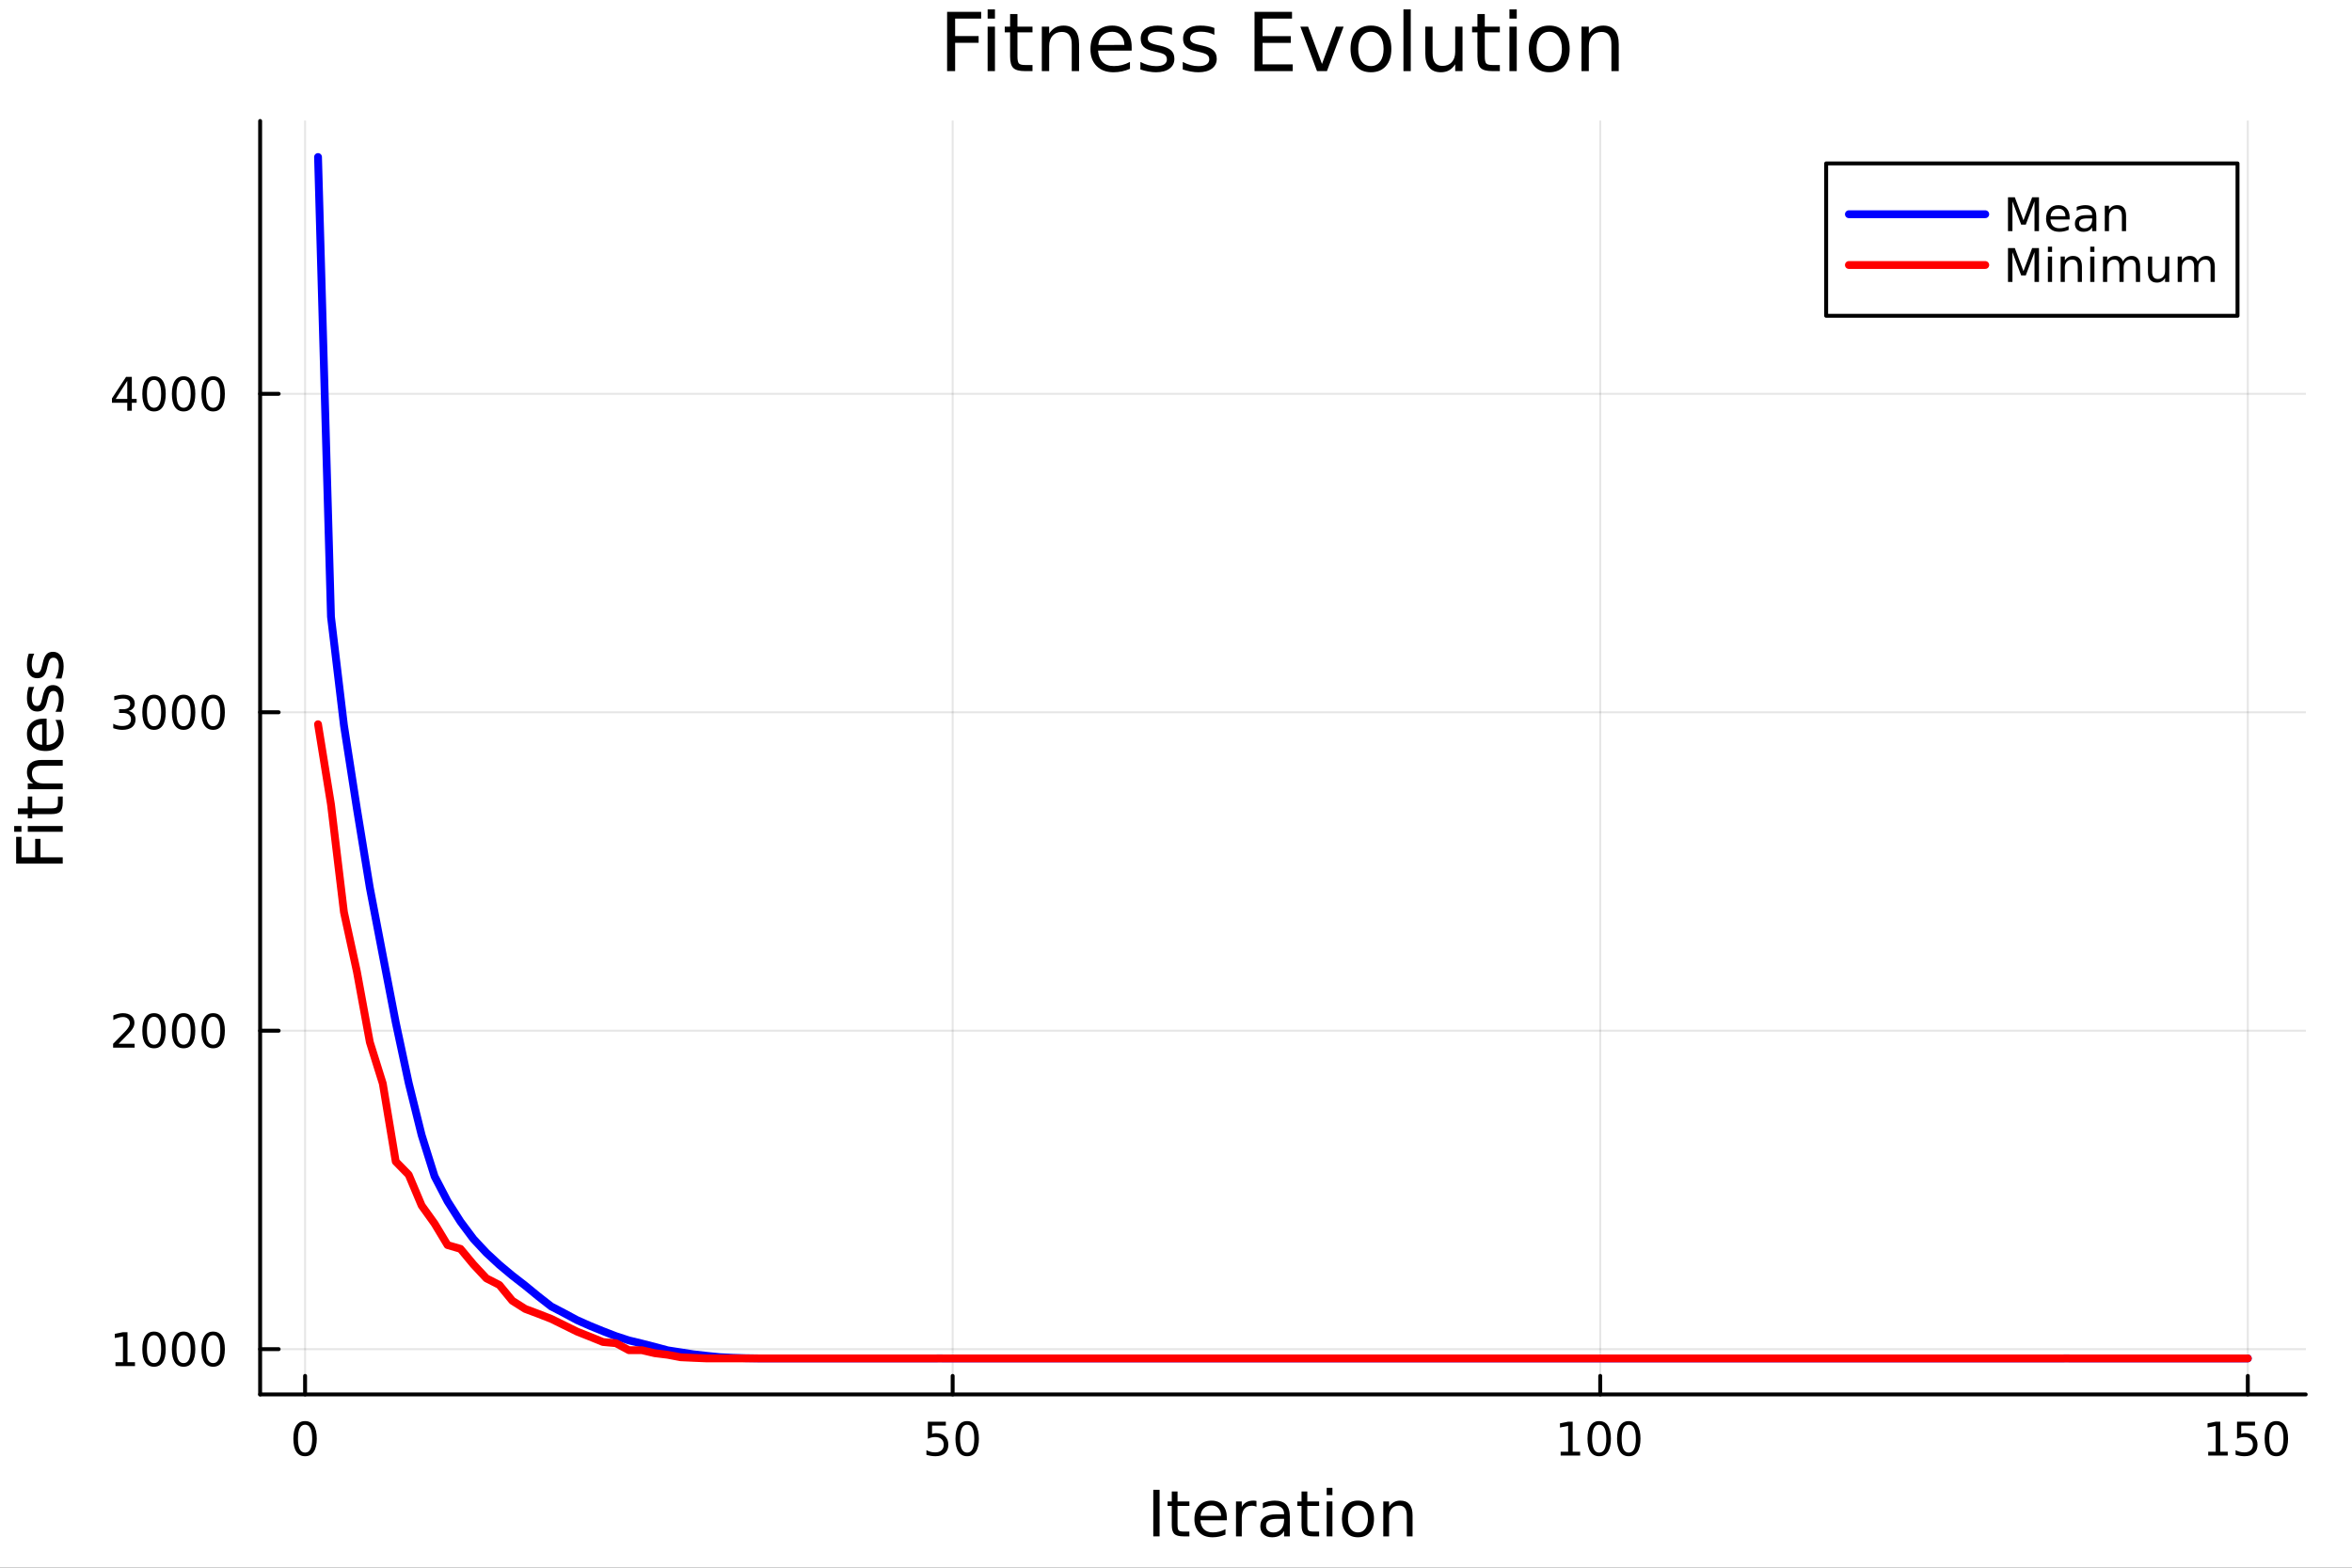 <svg xmlns="http://www.w3.org/2000/svg" xmlns:xlink="http://www.w3.org/1999/xlink" width="600" height="400" viewBox="0 0 2400 1600">
<rect x="0" y="0" width="2400" height="1600" fill="#333333" stroke="none"/>
<defs>
  <clipPath id="clip100">
    <rect x="0" y="0" width="2400" height="1600"></rect>
  </clipPath>
</defs>
<path clip-path="url(#clip100)" d="M0 1600 L2400 1600 L2400 0 L0 0  Z" fill="#ffffff" fill-rule="evenodd" fill-opacity="1"></path>
<defs>
  <clipPath id="clip101">
    <rect x="480" y="0" width="1681" height="1600"></rect>
  </clipPath>
</defs>
<path clip-path="url(#clip100)" d="M265.445 1423.18 L2352.76 1423.18 L2352.76 123.472 L265.445 123.472  Z" fill="#ffffff" fill-rule="evenodd" fill-opacity="1"></path>
<defs>
  <clipPath id="clip102">
    <rect x="265" y="123" width="2088" height="1301"></rect>
  </clipPath>
</defs>
<polyline clip-path="url(#clip102)" style="stroke:#000000; stroke-linecap:round; stroke-linejoin:round; stroke-width:2; stroke-opacity:0.1; fill:none" points="311.304,1423.18 311.304,123.472 "></polyline>
<polyline clip-path="url(#clip102)" style="stroke:#000000; stroke-linecap:round; stroke-linejoin:round; stroke-width:2; stroke-opacity:0.1; fill:none" points="972.096,1423.18 972.096,123.472 "></polyline>
<polyline clip-path="url(#clip102)" style="stroke:#000000; stroke-linecap:round; stroke-linejoin:round; stroke-width:2; stroke-opacity:0.1; fill:none" points="1632.89,1423.18 1632.89,123.472 "></polyline>
<polyline clip-path="url(#clip102)" style="stroke:#000000; stroke-linecap:round; stroke-linejoin:round; stroke-width:2; stroke-opacity:0.1; fill:none" points="2293.68,1423.18 2293.68,123.472 "></polyline>
<polyline clip-path="url(#clip102)" style="stroke:#000000; stroke-linecap:round; stroke-linejoin:round; stroke-width:2; stroke-opacity:0.1; fill:none" points="265.445,1376.95 2352.76,1376.95 "></polyline>
<polyline clip-path="url(#clip102)" style="stroke:#000000; stroke-linecap:round; stroke-linejoin:round; stroke-width:2; stroke-opacity:0.1; fill:none" points="265.445,1051.95 2352.76,1051.95 "></polyline>
<polyline clip-path="url(#clip102)" style="stroke:#000000; stroke-linecap:round; stroke-linejoin:round; stroke-width:2; stroke-opacity:0.1; fill:none" points="265.445,726.949 2352.76,726.949 "></polyline>
<polyline clip-path="url(#clip102)" style="stroke:#000000; stroke-linecap:round; stroke-linejoin:round; stroke-width:2; stroke-opacity:0.1; fill:none" points="265.445,401.946 2352.76,401.946 "></polyline>
<polyline clip-path="url(#clip100)" style="stroke:#000000; stroke-linecap:round; stroke-linejoin:round; stroke-width:4; stroke-opacity:1; fill:none" points="265.445,1423.18 2352.76,1423.18 "></polyline>
<polyline clip-path="url(#clip100)" style="stroke:#000000; stroke-linecap:round; stroke-linejoin:round; stroke-width:4; stroke-opacity:1; fill:none" points="311.304,1423.18 311.304,1404.28 "></polyline>
<polyline clip-path="url(#clip100)" style="stroke:#000000; stroke-linecap:round; stroke-linejoin:round; stroke-width:4; stroke-opacity:1; fill:none" points="972.096,1423.18 972.096,1404.28 "></polyline>
<polyline clip-path="url(#clip100)" style="stroke:#000000; stroke-linecap:round; stroke-linejoin:round; stroke-width:4; stroke-opacity:1; fill:none" points="1632.89,1423.18 1632.89,1404.28 "></polyline>
<polyline clip-path="url(#clip100)" style="stroke:#000000; stroke-linecap:round; stroke-linejoin:round; stroke-width:4; stroke-opacity:1; fill:none" points="2293.68,1423.18 2293.68,1404.28 "></polyline>
<path clip-path="url(#clip100)" d="M311.304 1454.1 Q307.693 1454.1 305.864 1457.66 Q304.058 1461.2 304.058 1468.33 Q304.058 1475.44 305.864 1479.01 Q307.693 1482.55 311.304 1482.55 Q314.938 1482.55 316.744 1479.01 Q318.572 1475.44 318.572 1468.33 Q318.572 1461.2 316.744 1457.66 Q314.938 1454.1 311.304 1454.1 M311.304 1450.39 Q317.114 1450.39 320.169 1455 Q323.248 1459.58 323.248 1468.33 Q323.248 1477.06 320.169 1481.67 Q317.114 1486.25 311.304 1486.25 Q305.494 1486.25 302.415 1481.67 Q299.359 1477.06 299.359 1468.33 Q299.359 1459.58 302.415 1455 Q305.494 1450.39 311.304 1450.39 Z" fill="#000000" fill-rule="nonzero" fill-opacity="1"></path><path clip-path="url(#clip100)" d="M946.795 1451.02 L965.152 1451.02 L965.152 1454.96 L951.078 1454.96 L951.078 1463.43 Q952.096 1463.08 953.115 1462.92 Q954.133 1462.73 955.152 1462.73 Q960.939 1462.73 964.318 1465.9 Q967.698 1469.08 967.698 1474.49 Q967.698 1480.07 964.226 1483.17 Q960.754 1486.25 954.434 1486.25 Q952.258 1486.25 949.99 1485.88 Q947.744 1485.51 945.337 1484.77 L945.337 1480.07 Q947.42 1481.2 949.643 1481.76 Q951.865 1482.32 954.342 1482.32 Q958.346 1482.32 960.684 1480.21 Q963.022 1478.1 963.022 1474.49 Q963.022 1470.88 960.684 1468.77 Q958.346 1466.67 954.342 1466.67 Q952.467 1466.67 950.592 1467.08 Q948.74 1467.5 946.795 1468.38 L946.795 1451.02 Z" fill="#000000" fill-rule="nonzero" fill-opacity="1"></path><path clip-path="url(#clip100)" d="M986.911 1454.1 Q983.3 1454.1 981.471 1457.66 Q979.666 1461.2 979.666 1468.33 Q979.666 1475.44 981.471 1479.01 Q983.3 1482.55 986.911 1482.55 Q990.545 1482.55 992.351 1479.01 Q994.179 1475.44 994.179 1468.33 Q994.179 1461.2 992.351 1457.66 Q990.545 1454.1 986.911 1454.1 M986.911 1450.39 Q992.721 1450.39 995.777 1455 Q998.855 1459.58 998.855 1468.33 Q998.855 1477.06 995.777 1481.67 Q992.721 1486.25 986.911 1486.25 Q981.101 1486.25 978.022 1481.67 Q974.967 1477.06 974.967 1468.33 Q974.967 1459.58 978.022 1455 Q981.101 1450.39 986.911 1450.39 Z" fill="#000000" fill-rule="nonzero" fill-opacity="1"></path><path clip-path="url(#clip100)" d="M1592.5 1481.64 L1600.13 1481.64 L1600.13 1455.28 L1591.82 1456.95 L1591.82 1452.69 L1600.09 1451.02 L1604.76 1451.02 L1604.76 1481.64 L1612.4 1481.64 L1612.4 1485.58 L1592.5 1485.58 L1592.5 1481.64 Z" fill="#000000" fill-rule="nonzero" fill-opacity="1"></path><path clip-path="url(#clip100)" d="M1631.85 1454.1 Q1628.24 1454.1 1626.41 1457.66 Q1624.6 1461.2 1624.6 1468.33 Q1624.6 1475.44 1626.41 1479.01 Q1628.24 1482.55 1631.85 1482.55 Q1635.48 1482.55 1637.29 1479.01 Q1639.12 1475.44 1639.12 1468.33 Q1639.12 1461.2 1637.29 1457.66 Q1635.48 1454.1 1631.85 1454.1 M1631.85 1450.39 Q1637.66 1450.39 1640.71 1455 Q1643.79 1459.58 1643.79 1468.33 Q1643.79 1477.06 1640.71 1481.67 Q1637.66 1486.25 1631.85 1486.25 Q1626.04 1486.25 1622.96 1481.67 Q1619.9 1477.06 1619.9 1468.33 Q1619.9 1459.58 1622.96 1455 Q1626.04 1450.39 1631.85 1450.39 Z" fill="#000000" fill-rule="nonzero" fill-opacity="1"></path><path clip-path="url(#clip100)" d="M1662.01 1454.1 Q1658.4 1454.1 1656.57 1457.66 Q1654.76 1461.2 1654.76 1468.33 Q1654.76 1475.44 1656.57 1479.01 Q1658.4 1482.55 1662.01 1482.55 Q1665.64 1482.55 1667.45 1479.01 Q1669.28 1475.44 1669.28 1468.33 Q1669.28 1461.2 1667.45 1457.66 Q1665.64 1454.1 1662.01 1454.1 M1662.01 1450.39 Q1667.82 1450.39 1670.87 1455 Q1673.95 1459.58 1673.95 1468.33 Q1673.95 1477.06 1670.87 1481.67 Q1667.82 1486.25 1662.01 1486.25 Q1656.2 1486.25 1653.12 1481.67 Q1650.06 1477.06 1650.06 1468.33 Q1650.06 1459.58 1653.12 1455 Q1656.2 1450.39 1662.01 1450.39 Z" fill="#000000" fill-rule="nonzero" fill-opacity="1"></path><path clip-path="url(#clip100)" d="M2253.29 1481.64 L2260.93 1481.64 L2260.93 1455.28 L2252.62 1456.95 L2252.62 1452.69 L2260.88 1451.02 L2265.56 1451.02 L2265.56 1481.64 L2273.2 1481.64 L2273.2 1485.58 L2253.29 1485.58 L2253.29 1481.64 Z" fill="#000000" fill-rule="nonzero" fill-opacity="1"></path><path clip-path="url(#clip100)" d="M2282.69 1451.02 L2301.04 1451.02 L2301.04 1454.96 L2286.97 1454.96 L2286.97 1463.43 Q2287.99 1463.08 2289.01 1462.92 Q2290.02 1462.73 2291.04 1462.73 Q2296.83 1462.73 2300.21 1465.9 Q2303.59 1469.08 2303.59 1474.49 Q2303.59 1480.07 2300.12 1483.17 Q2296.64 1486.25 2290.32 1486.25 Q2288.15 1486.25 2285.88 1485.88 Q2283.63 1485.51 2281.23 1484.77 L2281.23 1480.07 Q2283.31 1481.2 2285.53 1481.76 Q2287.76 1482.32 2290.23 1482.32 Q2294.24 1482.32 2296.57 1480.21 Q2298.91 1478.1 2298.91 1474.49 Q2298.91 1470.88 2296.57 1468.77 Q2294.24 1466.67 2290.23 1466.67 Q2288.36 1466.67 2286.48 1467.08 Q2284.63 1467.5 2282.69 1468.38 L2282.69 1451.02 Z" fill="#000000" fill-rule="nonzero" fill-opacity="1"></path><path clip-path="url(#clip100)" d="M2322.8 1454.1 Q2319.19 1454.1 2317.36 1457.66 Q2315.56 1461.2 2315.56 1468.33 Q2315.56 1475.44 2317.36 1479.01 Q2319.19 1482.55 2322.8 1482.55 Q2326.44 1482.55 2328.24 1479.01 Q2330.07 1475.44 2330.07 1468.33 Q2330.07 1461.2 2328.24 1457.66 Q2326.44 1454.1 2322.8 1454.1 M2322.8 1450.39 Q2328.61 1450.39 2331.67 1455 Q2334.75 1459.58 2334.75 1468.33 Q2334.75 1477.06 2331.67 1481.67 Q2328.61 1486.25 2322.8 1486.25 Q2316.99 1486.25 2313.91 1481.67 Q2310.86 1477.06 2310.86 1468.33 Q2310.86 1459.58 2313.91 1455 Q2316.99 1450.39 2322.8 1450.39 Z" fill="#000000" fill-rule="nonzero" fill-opacity="1"></path><path clip-path="url(#clip100)" d="M1176.82 1520.52 L1183.25 1520.52 L1183.25 1568.04 L1176.82 1568.04 L1176.82 1520.52 Z" fill="#000000" fill-rule="nonzero" fill-opacity="1"></path><path clip-path="url(#clip100)" d="M1201.58 1522.27 L1201.58 1532.4 L1213.65 1532.4 L1213.65 1536.95 L1201.58 1536.95 L1201.58 1556.3 Q1201.58 1560.66 1202.76 1561.9 Q1203.97 1563.14 1207.63 1563.14 L1213.65 1563.14 L1213.65 1568.04 L1207.63 1568.04 Q1200.85 1568.04 1198.27 1565.53 Q1195.7 1562.98 1195.7 1556.3 L1195.7 1536.95 L1191.4 1536.95 L1191.4 1532.4 L1195.7 1532.4 L1195.7 1522.27 L1201.58 1522.27 Z" fill="#000000" fill-rule="nonzero" fill-opacity="1"></path><path clip-path="url(#clip100)" d="M1251.84 1548.76 L1251.84 1551.62 L1224.91 1551.62 Q1225.3 1557.67 1228.54 1560.85 Q1231.82 1564 1237.65 1564 Q1241.02 1564 1244.17 1563.17 Q1247.35 1562.35 1250.47 1560.69 L1250.47 1566.23 Q1247.32 1567.57 1244.01 1568.27 Q1240.7 1568.97 1237.3 1568.97 Q1228.77 1568.97 1223.77 1564 Q1218.8 1559.04 1218.8 1550.57 Q1218.8 1541.82 1223.51 1536.69 Q1228.26 1531.54 1236.28 1531.54 Q1243.47 1531.54 1247.64 1536.18 Q1251.84 1540.8 1251.84 1548.76 M1245.98 1547.04 Q1245.92 1542.23 1243.28 1539.37 Q1240.67 1536.5 1236.34 1536.5 Q1231.44 1536.5 1228.48 1539.27 Q1225.55 1542.04 1225.1 1547.07 L1245.98 1547.04 Z" fill="#000000" fill-rule="nonzero" fill-opacity="1"></path><path clip-path="url(#clip100)" d="M1282.11 1537.87 Q1281.12 1537.3 1279.95 1537.04 Q1278.8 1536.76 1277.4 1536.76 Q1272.43 1536.76 1269.76 1540 Q1267.12 1543.22 1267.12 1549.27 L1267.12 1568.04 L1261.23 1568.04 L1261.23 1532.4 L1267.12 1532.4 L1267.12 1537.93 Q1268.96 1534.69 1271.92 1533.13 Q1274.88 1531.54 1279.12 1531.54 Q1279.72 1531.54 1280.45 1531.63 Q1281.19 1531.7 1282.08 1531.85 L1282.11 1537.87 Z" fill="#000000" fill-rule="nonzero" fill-opacity="1"></path><path clip-path="url(#clip100)" d="M1304.45 1550.12 Q1297.36 1550.12 1294.62 1551.75 Q1291.88 1553.37 1291.88 1557.29 Q1291.88 1560.4 1293.92 1562.25 Q1295.99 1564.07 1299.52 1564.07 Q1304.39 1564.07 1307.32 1560.63 Q1310.28 1557.16 1310.28 1551.43 L1310.28 1550.12 L1304.45 1550.12 M1316.13 1547.71 L1316.13 1568.04 L1310.28 1568.04 L1310.28 1562.63 Q1308.27 1565.88 1305.28 1567.44 Q1302.29 1568.97 1297.96 1568.97 Q1292.49 1568.97 1289.24 1565.91 Q1286.02 1562.82 1286.02 1557.67 Q1286.02 1551.65 1290.04 1548.6 Q1294.08 1545.54 1302.07 1545.54 L1310.28 1545.54 L1310.28 1544.97 Q1310.28 1540.93 1307.6 1538.73 Q1304.96 1536.5 1300.16 1536.5 Q1297.1 1536.5 1294.2 1537.23 Q1291.31 1537.97 1288.63 1539.43 L1288.63 1534.02 Q1291.85 1532.78 1294.87 1532.17 Q1297.9 1531.54 1300.76 1531.54 Q1308.5 1531.54 1312.31 1535.55 Q1316.13 1539.56 1316.13 1547.71 Z" fill="#000000" fill-rule="nonzero" fill-opacity="1"></path><path clip-path="url(#clip100)" d="M1333.99 1522.27 L1333.99 1532.4 L1346.05 1532.4 L1346.05 1536.95 L1333.99 1536.95 L1333.99 1556.3 Q1333.99 1560.66 1335.17 1561.9 Q1336.38 1563.14 1340.04 1563.14 L1346.05 1563.14 L1346.05 1568.04 L1340.04 1568.04 Q1333.26 1568.04 1330.68 1565.53 Q1328.1 1562.98 1328.1 1556.3 L1328.1 1536.95 L1323.81 1536.95 L1323.81 1532.4 L1328.1 1532.4 L1328.1 1522.27 L1333.99 1522.27 Z" fill="#000000" fill-rule="nonzero" fill-opacity="1"></path><path clip-path="url(#clip100)" d="M1353.76 1532.4 L1359.61 1532.4 L1359.61 1568.04 L1353.76 1568.04 L1353.76 1532.4 M1353.76 1518.52 L1359.61 1518.52 L1359.61 1525.93 L1353.76 1525.93 L1353.76 1518.52 Z" fill="#000000" fill-rule="nonzero" fill-opacity="1"></path><path clip-path="url(#clip100)" d="M1385.68 1536.5 Q1380.97 1536.5 1378.23 1540.19 Q1375.49 1543.85 1375.49 1550.25 Q1375.49 1556.65 1378.2 1560.34 Q1380.94 1564 1385.68 1564 Q1390.36 1564 1393.1 1560.31 Q1395.83 1556.62 1395.83 1550.25 Q1395.83 1543.92 1393.1 1540.23 Q1390.36 1536.5 1385.68 1536.5 M1385.68 1531.54 Q1393.32 1531.54 1397.68 1536.5 Q1402.04 1541.47 1402.04 1550.25 Q1402.04 1559 1397.68 1564 Q1393.32 1568.97 1385.68 1568.97 Q1378.01 1568.97 1373.65 1564 Q1369.32 1559 1369.32 1550.25 Q1369.32 1541.47 1373.65 1536.5 Q1378.01 1531.54 1385.68 1531.54 Z" fill="#000000" fill-rule="nonzero" fill-opacity="1"></path><path clip-path="url(#clip100)" d="M1441.38 1546.53 L1441.38 1568.04 L1435.52 1568.04 L1435.52 1546.72 Q1435.52 1541.66 1433.55 1539.14 Q1431.58 1536.63 1427.63 1536.63 Q1422.89 1536.63 1420.15 1539.65 Q1417.41 1542.68 1417.41 1547.9 L1417.41 1568.04 L1411.52 1568.04 L1411.52 1532.4 L1417.41 1532.4 L1417.41 1537.93 Q1419.51 1534.72 1422.35 1533.13 Q1425.21 1531.54 1428.93 1531.54 Q1435.08 1531.54 1438.23 1535.36 Q1441.38 1539.14 1441.38 1546.53 Z" fill="#000000" fill-rule="nonzero" fill-opacity="1"></path><polyline clip-path="url(#clip100)" style="stroke:#000000; stroke-linecap:round; stroke-linejoin:round; stroke-width:4; stroke-opacity:1; fill:none" points="265.445,1423.18 265.445,123.472 "></polyline>
<polyline clip-path="url(#clip100)" style="stroke:#000000; stroke-linecap:round; stroke-linejoin:round; stroke-width:4; stroke-opacity:1; fill:none" points="265.445,1376.95 284.342,1376.95 "></polyline>
<polyline clip-path="url(#clip100)" style="stroke:#000000; stroke-linecap:round; stroke-linejoin:round; stroke-width:4; stroke-opacity:1; fill:none" points="265.445,1051.95 284.342,1051.95 "></polyline>
<polyline clip-path="url(#clip100)" style="stroke:#000000; stroke-linecap:round; stroke-linejoin:round; stroke-width:4; stroke-opacity:1; fill:none" points="265.445,726.949 284.342,726.949 "></polyline>
<polyline clip-path="url(#clip100)" style="stroke:#000000; stroke-linecap:round; stroke-linejoin:round; stroke-width:4; stroke-opacity:1; fill:none" points="265.445,401.946 284.342,401.946 "></polyline>
<path clip-path="url(#clip100)" d="M117.825 1390.3 L125.464 1390.3 L125.464 1363.93 L117.154 1365.6 L117.154 1361.34 L125.418 1359.67 L130.093 1359.67 L130.093 1390.3 L137.732 1390.3 L137.732 1394.23 L117.825 1394.23 L117.825 1390.3 Z" fill="#000000" fill-rule="nonzero" fill-opacity="1"></path><path clip-path="url(#clip100)" d="M157.177 1362.75 Q153.566 1362.75 151.737 1366.32 Q149.931 1369.86 149.931 1376.99 Q149.931 1384.1 151.737 1387.66 Q153.566 1391.2 157.177 1391.2 Q160.811 1391.2 162.616 1387.66 Q164.445 1384.1 164.445 1376.99 Q164.445 1369.86 162.616 1366.32 Q160.811 1362.75 157.177 1362.75 M157.177 1359.05 Q162.987 1359.05 166.042 1363.66 Q169.121 1368.24 169.121 1376.99 Q169.121 1385.72 166.042 1390.32 Q162.987 1394.91 157.177 1394.91 Q151.366 1394.91 148.288 1390.32 Q145.232 1385.72 145.232 1376.99 Q145.232 1368.24 148.288 1363.66 Q151.366 1359.05 157.177 1359.05 Z" fill="#000000" fill-rule="nonzero" fill-opacity="1"></path><path clip-path="url(#clip100)" d="M187.338 1362.75 Q183.727 1362.75 181.899 1366.32 Q180.093 1369.86 180.093 1376.99 Q180.093 1384.1 181.899 1387.66 Q183.727 1391.2 187.338 1391.2 Q190.973 1391.2 192.778 1387.66 Q194.607 1384.1 194.607 1376.99 Q194.607 1369.86 192.778 1366.32 Q190.973 1362.75 187.338 1362.75 M187.338 1359.05 Q193.149 1359.05 196.204 1363.66 Q199.283 1368.24 199.283 1376.99 Q199.283 1385.72 196.204 1390.32 Q193.149 1394.91 187.338 1394.91 Q181.528 1394.91 178.45 1390.32 Q175.394 1385.72 175.394 1376.99 Q175.394 1368.24 178.45 1363.66 Q181.528 1359.05 187.338 1359.05 Z" fill="#000000" fill-rule="nonzero" fill-opacity="1"></path><path clip-path="url(#clip100)" d="M217.5 1362.75 Q213.889 1362.75 212.061 1366.32 Q210.255 1369.86 210.255 1376.99 Q210.255 1384.1 212.061 1387.66 Q213.889 1391.2 217.5 1391.2 Q221.135 1391.2 222.94 1387.66 Q224.769 1384.1 224.769 1376.99 Q224.769 1369.86 222.94 1366.32 Q221.135 1362.75 217.5 1362.75 M217.5 1359.05 Q223.31 1359.05 226.366 1363.66 Q229.445 1368.24 229.445 1376.99 Q229.445 1385.72 226.366 1390.32 Q223.31 1394.91 217.5 1394.91 Q211.69 1394.91 208.612 1390.32 Q205.556 1385.72 205.556 1376.99 Q205.556 1368.24 208.612 1363.66 Q211.69 1359.05 217.5 1359.05 Z" fill="#000000" fill-rule="nonzero" fill-opacity="1"></path><path clip-path="url(#clip100)" d="M121.043 1065.3 L137.362 1065.3 L137.362 1069.23 L115.418 1069.23 L115.418 1065.3 Q118.08 1062.54 122.663 1057.91 Q127.269 1053.26 128.45 1051.92 Q130.695 1049.39 131.575 1047.66 Q132.478 1045.9 132.478 1044.21 Q132.478 1041.45 130.533 1039.72 Q128.612 1037.98 125.51 1037.98 Q123.311 1037.98 120.857 1038.75 Q118.427 1039.51 115.649 1041.06 L115.649 1036.34 Q118.473 1035.2 120.927 1034.63 Q123.38 1034.05 125.418 1034.05 Q130.788 1034.05 133.982 1036.73 Q137.177 1039.42 137.177 1043.91 Q137.177 1046.04 136.367 1047.96 Q135.579 1049.86 133.473 1052.45 Q132.894 1053.12 129.792 1056.34 Q126.691 1059.53 121.043 1065.3 Z" fill="#000000" fill-rule="nonzero" fill-opacity="1"></path><path clip-path="url(#clip100)" d="M157.177 1037.75 Q153.566 1037.75 151.737 1041.31 Q149.931 1044.86 149.931 1051.99 Q149.931 1059.09 151.737 1062.66 Q153.566 1066.2 157.177 1066.2 Q160.811 1066.2 162.616 1062.66 Q164.445 1059.09 164.445 1051.99 Q164.445 1044.86 162.616 1041.31 Q160.811 1037.75 157.177 1037.75 M157.177 1034.05 Q162.987 1034.05 166.042 1038.65 Q169.121 1043.24 169.121 1051.99 Q169.121 1060.71 166.042 1065.32 Q162.987 1069.9 157.177 1069.9 Q151.366 1069.9 148.288 1065.32 Q145.232 1060.71 145.232 1051.99 Q145.232 1043.24 148.288 1038.65 Q151.366 1034.05 157.177 1034.05 Z" fill="#000000" fill-rule="nonzero" fill-opacity="1"></path><path clip-path="url(#clip100)" d="M187.338 1037.75 Q183.727 1037.75 181.899 1041.31 Q180.093 1044.86 180.093 1051.99 Q180.093 1059.09 181.899 1062.66 Q183.727 1066.2 187.338 1066.2 Q190.973 1066.2 192.778 1062.66 Q194.607 1059.09 194.607 1051.99 Q194.607 1044.86 192.778 1041.31 Q190.973 1037.75 187.338 1037.75 M187.338 1034.05 Q193.149 1034.05 196.204 1038.65 Q199.283 1043.24 199.283 1051.99 Q199.283 1060.71 196.204 1065.32 Q193.149 1069.9 187.338 1069.9 Q181.528 1069.9 178.45 1065.32 Q175.394 1060.71 175.394 1051.99 Q175.394 1043.24 178.45 1038.65 Q181.528 1034.05 187.338 1034.05 Z" fill="#000000" fill-rule="nonzero" fill-opacity="1"></path><path clip-path="url(#clip100)" d="M217.5 1037.75 Q213.889 1037.75 212.061 1041.31 Q210.255 1044.86 210.255 1051.99 Q210.255 1059.09 212.061 1062.66 Q213.889 1066.2 217.5 1066.2 Q221.135 1066.2 222.94 1062.66 Q224.769 1059.09 224.769 1051.99 Q224.769 1044.86 222.94 1041.31 Q221.135 1037.75 217.5 1037.75 M217.5 1034.05 Q223.31 1034.05 226.366 1038.65 Q229.445 1043.24 229.445 1051.99 Q229.445 1060.71 226.366 1065.32 Q223.31 1069.9 217.5 1069.9 Q211.69 1069.9 208.612 1065.32 Q205.556 1060.71 205.556 1051.99 Q205.556 1043.24 208.612 1038.65 Q211.69 1034.05 217.5 1034.05 Z" fill="#000000" fill-rule="nonzero" fill-opacity="1"></path><path clip-path="url(#clip100)" d="M131.181 725.595 Q134.538 726.312 136.413 728.581 Q138.311 730.849 138.311 734.182 Q138.311 739.298 134.792 742.099 Q131.274 744.9 124.793 744.9 Q122.617 744.9 120.302 744.46 Q118.01 744.044 115.556 743.187 L115.556 738.673 Q117.501 739.807 119.816 740.386 Q122.13 740.965 124.654 740.965 Q129.052 740.965 131.343 739.229 Q133.658 737.493 133.658 734.182 Q133.658 731.127 131.505 729.414 Q129.376 727.678 125.556 727.678 L121.529 727.678 L121.529 723.835 L125.742 723.835 Q129.191 723.835 131.019 722.47 Q132.848 721.081 132.848 718.488 Q132.848 715.826 130.95 714.414 Q129.075 712.979 125.556 712.979 Q123.635 712.979 121.436 713.396 Q119.237 713.812 116.598 714.692 L116.598 710.525 Q119.26 709.784 121.575 709.414 Q123.913 709.044 125.973 709.044 Q131.297 709.044 134.399 711.474 Q137.501 713.882 137.501 718.002 Q137.501 720.872 135.857 722.863 Q134.214 724.831 131.181 725.595 Z" fill="#000000" fill-rule="nonzero" fill-opacity="1"></path><path clip-path="url(#clip100)" d="M157.177 712.747 Q153.566 712.747 151.737 716.312 Q149.931 719.854 149.931 726.983 Q149.931 734.09 151.737 737.655 Q153.566 741.196 157.177 741.196 Q160.811 741.196 162.616 737.655 Q164.445 734.09 164.445 726.983 Q164.445 719.854 162.616 716.312 Q160.811 712.747 157.177 712.747 M157.177 709.044 Q162.987 709.044 166.042 713.65 Q169.121 718.233 169.121 726.983 Q169.121 735.71 166.042 740.317 Q162.987 744.9 157.177 744.9 Q151.366 744.9 148.288 740.317 Q145.232 735.71 145.232 726.983 Q145.232 718.233 148.288 713.65 Q151.366 709.044 157.177 709.044 Z" fill="#000000" fill-rule="nonzero" fill-opacity="1"></path><path clip-path="url(#clip100)" d="M187.338 712.747 Q183.727 712.747 181.899 716.312 Q180.093 719.854 180.093 726.983 Q180.093 734.09 181.899 737.655 Q183.727 741.196 187.338 741.196 Q190.973 741.196 192.778 737.655 Q194.607 734.09 194.607 726.983 Q194.607 719.854 192.778 716.312 Q190.973 712.747 187.338 712.747 M187.338 709.044 Q193.149 709.044 196.204 713.65 Q199.283 718.233 199.283 726.983 Q199.283 735.71 196.204 740.317 Q193.149 744.9 187.338 744.9 Q181.528 744.9 178.45 740.317 Q175.394 735.71 175.394 726.983 Q175.394 718.233 178.45 713.65 Q181.528 709.044 187.338 709.044 Z" fill="#000000" fill-rule="nonzero" fill-opacity="1"></path><path clip-path="url(#clip100)" d="M217.5 712.747 Q213.889 712.747 212.061 716.312 Q210.255 719.854 210.255 726.983 Q210.255 734.09 212.061 737.655 Q213.889 741.196 217.5 741.196 Q221.135 741.196 222.94 737.655 Q224.769 734.09 224.769 726.983 Q224.769 719.854 222.94 716.312 Q221.135 712.747 217.5 712.747 M217.5 709.044 Q223.31 709.044 226.366 713.65 Q229.445 718.233 229.445 726.983 Q229.445 735.71 226.366 740.317 Q223.31 744.9 217.5 744.9 Q211.69 744.9 208.612 740.317 Q205.556 735.71 205.556 726.983 Q205.556 718.233 208.612 713.65 Q211.69 709.044 217.5 709.044 Z" fill="#000000" fill-rule="nonzero" fill-opacity="1"></path><path clip-path="url(#clip100)" d="M129.862 388.74 L118.056 407.189 L129.862 407.189 L129.862 388.74 M128.635 384.666 L134.515 384.666 L134.515 407.189 L139.445 407.189 L139.445 411.078 L134.515 411.078 L134.515 419.226 L129.862 419.226 L129.862 411.078 L114.26 411.078 L114.26 406.564 L128.635 384.666 Z" fill="#000000" fill-rule="nonzero" fill-opacity="1"></path><path clip-path="url(#clip100)" d="M157.177 387.745 Q153.566 387.745 151.737 391.309 Q149.931 394.851 149.931 401.981 Q149.931 409.087 151.737 412.652 Q153.566 416.194 157.177 416.194 Q160.811 416.194 162.616 412.652 Q164.445 409.087 164.445 401.981 Q164.445 394.851 162.616 391.309 Q160.811 387.745 157.177 387.745 M157.177 384.041 Q162.987 384.041 166.042 388.647 Q169.121 393.231 169.121 401.981 Q169.121 410.708 166.042 415.314 Q162.987 419.897 157.177 419.897 Q151.366 419.897 148.288 415.314 Q145.232 410.708 145.232 401.981 Q145.232 393.231 148.288 388.647 Q151.366 384.041 157.177 384.041 Z" fill="#000000" fill-rule="nonzero" fill-opacity="1"></path><path clip-path="url(#clip100)" d="M187.338 387.745 Q183.727 387.745 181.899 391.309 Q180.093 394.851 180.093 401.981 Q180.093 409.087 181.899 412.652 Q183.727 416.194 187.338 416.194 Q190.973 416.194 192.778 412.652 Q194.607 409.087 194.607 401.981 Q194.607 394.851 192.778 391.309 Q190.973 387.745 187.338 387.745 M187.338 384.041 Q193.149 384.041 196.204 388.647 Q199.283 393.231 199.283 401.981 Q199.283 410.708 196.204 415.314 Q193.149 419.897 187.338 419.897 Q181.528 419.897 178.45 415.314 Q175.394 410.708 175.394 401.981 Q175.394 393.231 178.45 388.647 Q181.528 384.041 187.338 384.041 Z" fill="#000000" fill-rule="nonzero" fill-opacity="1"></path><path clip-path="url(#clip100)" d="M217.5 387.745 Q213.889 387.745 212.061 391.309 Q210.255 394.851 210.255 401.981 Q210.255 409.087 212.061 412.652 Q213.889 416.194 217.5 416.194 Q221.135 416.194 222.94 412.652 Q224.769 409.087 224.769 401.981 Q224.769 394.851 222.94 391.309 Q221.135 387.745 217.5 387.745 M217.5 384.041 Q223.31 384.041 226.366 388.647 Q229.445 393.231 229.445 401.981 Q229.445 410.708 226.366 415.314 Q223.31 419.897 217.5 419.897 Q211.69 419.897 208.612 415.314 Q205.556 410.708 205.556 401.981 Q205.556 393.231 208.612 388.647 Q211.69 384.041 217.5 384.041 Z" fill="#000000" fill-rule="nonzero" fill-opacity="1"></path><path clip-path="url(#clip100)" d="M16.484 881.416 L16.484 854.107 L21.895 854.107 L21.895 874.986 L35.9 874.986 L35.9 856.144 L41.31 856.144 L41.31 874.986 L64.004 874.986 L64.004 881.416 L16.484 881.416 Z" fill="#000000" fill-rule="nonzero" fill-opacity="1"></path><path clip-path="url(#clip100)" d="M28.356 848.919 L28.356 843.062 L64.004 843.062 L64.004 848.919 L28.356 848.919 M14.479 848.919 L14.479 843.062 L21.895 843.062 L21.895 848.919 L14.479 848.919 Z" fill="#000000" fill-rule="nonzero" fill-opacity="1"></path><path clip-path="url(#clip100)" d="M18.235 825.016 L28.356 825.016 L28.356 812.953 L32.908 812.953 L32.908 825.016 L52.259 825.016 Q56.62 825.016 57.861 823.838 Q59.103 822.628 59.103 818.968 L59.103 812.953 L64.004 812.953 L64.004 818.968 Q64.004 825.748 61.49 828.326 Q58.943 830.904 52.259 830.904 L32.908 830.904 L32.908 835.201 L28.356 835.201 L28.356 830.904 L18.235 830.904 L18.235 825.016 Z" fill="#000000" fill-rule="nonzero" fill-opacity="1"></path><path clip-path="url(#clip100)" d="M42.488 775.618 L64.004 775.618 L64.004 781.474 L42.679 781.474 Q37.618 781.474 35.104 783.447 Q32.589 785.421 32.589 789.368 Q32.589 794.11 35.613 796.847 Q38.637 799.585 43.857 799.585 L64.004 799.585 L64.004 805.473 L28.356 805.473 L28.356 799.585 L33.894 799.585 Q30.68 797.484 29.088 794.651 Q27.497 791.787 27.497 788.063 Q27.497 781.92 31.316 778.769 Q35.104 775.618 42.488 775.618 Z" fill="#000000" fill-rule="nonzero" fill-opacity="1"></path><path clip-path="url(#clip100)" d="M44.716 733.445 L47.581 733.445 L47.581 760.372 Q53.628 759.99 56.811 756.743 Q59.962 753.465 59.962 747.64 Q59.962 744.267 59.134 741.116 Q58.307 737.933 56.652 734.813 L62.19 734.813 Q63.527 737.964 64.227 741.275 Q64.927 744.585 64.927 747.99 Q64.927 756.521 59.962 761.518 Q54.997 766.483 46.53 766.483 Q37.777 766.483 32.653 761.772 Q27.497 757.03 27.497 749.009 Q27.497 741.816 32.144 737.646 Q36.759 733.445 44.716 733.445 M42.997 739.301 Q38.191 739.365 35.327 742.007 Q32.462 744.617 32.462 748.945 Q32.462 753.847 35.231 756.807 Q38 759.735 43.029 760.181 L42.997 739.301 Z" fill="#000000" fill-rule="nonzero" fill-opacity="1"></path><path clip-path="url(#clip100)" d="M29.407 701.107 L34.945 701.107 Q33.672 703.59 33.035 706.263 Q32.398 708.937 32.398 711.801 Q32.398 716.162 33.735 718.358 Q35.072 720.522 37.746 720.522 Q39.783 720.522 40.96 718.963 Q42.106 717.403 43.157 712.693 L43.602 710.687 Q44.939 704.449 47.39 701.839 Q49.809 699.197 54.169 699.197 Q59.134 699.197 62.031 703.144 Q64.927 707.059 64.927 713.934 Q64.927 716.799 64.354 719.918 Q63.813 723.005 62.699 726.443 L56.652 726.443 Q58.339 723.196 59.198 720.045 Q60.026 716.894 60.026 713.807 Q60.026 709.669 58.625 707.441 Q57.193 705.213 54.615 705.213 Q52.228 705.213 50.955 706.836 Q49.681 708.428 48.504 713.87 L48.026 715.907 Q46.88 721.35 44.525 723.769 Q42.138 726.188 38 726.188 Q32.971 726.188 30.234 722.623 Q27.497 719.058 27.497 712.502 Q27.497 709.255 27.974 706.391 Q28.452 703.526 29.407 701.107 Z" fill="#000000" fill-rule="nonzero" fill-opacity="1"></path><path clip-path="url(#clip100)" d="M29.407 667.146 L34.945 667.146 Q33.672 669.629 33.035 672.302 Q32.398 674.976 32.398 677.84 Q32.398 682.201 33.735 684.397 Q35.072 686.561 37.746 686.561 Q39.783 686.561 40.96 685.002 Q42.106 683.442 43.157 678.732 L43.602 676.726 Q44.939 670.488 47.39 667.878 Q49.809 665.236 54.169 665.236 Q59.134 665.236 62.031 669.183 Q64.927 673.098 64.927 679.973 Q64.927 682.837 64.354 685.957 Q63.813 689.044 62.699 692.482 L56.652 692.482 Q58.339 689.235 59.198 686.084 Q60.026 682.933 60.026 679.846 Q60.026 675.708 58.625 673.48 Q57.193 671.252 54.615 671.252 Q52.228 671.252 50.955 672.875 Q49.681 674.467 48.504 679.909 L48.026 681.946 Q46.88 687.389 44.525 689.808 Q42.138 692.227 38 692.227 Q32.971 692.227 30.234 688.662 Q27.497 685.097 27.497 678.541 Q27.497 675.294 27.974 672.43 Q28.452 669.565 29.407 667.146 Z" fill="#000000" fill-rule="nonzero" fill-opacity="1"></path><path clip-path="url(#clip100)" d="M966.434 12.096 L1001.19 12.096 L1001.19 18.983 L974.617 18.983 L974.617 36.806 L998.599 36.806 L998.599 43.693 L974.617 43.693 L974.617 72.576 L966.434 72.576 L966.434 12.096 Z" fill="#000000" fill-rule="nonzero" fill-opacity="1"></path><path clip-path="url(#clip100)" d="M1007.79 27.206 L1015.25 27.206 L1015.25 72.576 L1007.79 72.576 L1007.79 27.206 M1007.79 9.544 L1015.25 9.544 L1015.25 18.983 L1007.79 18.983 L1007.79 9.544 Z" fill="#000000" fill-rule="nonzero" fill-opacity="1"></path><path clip-path="url(#clip100)" d="M1038.22 14.324 L1038.22 27.206 L1053.57 27.206 L1053.57 32.999 L1038.22 32.999 L1038.22 57.628 Q1038.22 63.178 1039.72 64.758 Q1041.25 66.338 1045.91 66.338 L1053.57 66.338 L1053.57 72.576 L1045.91 72.576 Q1037.28 72.576 1034 69.376 Q1030.72 66.135 1030.72 57.628 L1030.72 32.999 L1025.25 32.999 L1025.25 27.206 L1030.72 27.206 L1030.72 14.324 L1038.22 14.324 Z" fill="#000000" fill-rule="nonzero" fill-opacity="1"></path><path clip-path="url(#clip100)" d="M1101.09 45.192 L1101.09 72.576 L1093.63 72.576 L1093.63 45.435 Q1093.63 38.994 1091.12 35.794 Q1088.61 32.594 1083.59 32.594 Q1077.55 32.594 1074.07 36.442 Q1070.58 40.29 1070.58 46.934 L1070.58 72.576 L1063.09 72.576 L1063.09 27.206 L1070.58 27.206 L1070.58 34.254 Q1073.26 30.163 1076.86 28.138 Q1080.51 26.112 1085.25 26.112 Q1093.07 26.112 1097.08 30.973 Q1101.09 35.794 1101.09 45.192 Z" fill="#000000" fill-rule="nonzero" fill-opacity="1"></path><path clip-path="url(#clip100)" d="M1154.76 48.028 L1154.76 51.673 L1120.49 51.673 Q1120.98 59.37 1125.11 63.421 Q1129.28 67.431 1136.69 67.431 Q1140.99 67.431 1145 66.378 Q1149.05 65.325 1153.02 63.218 L1153.02 70.267 Q1149.01 71.968 1144.8 72.86 Q1140.58 73.751 1136.25 73.751 Q1125.39 73.751 1119.03 67.431 Q1112.71 61.112 1112.71 50.337 Q1112.71 39.197 1118.71 32.675 Q1124.74 26.112 1134.95 26.112 Q1144.11 26.112 1149.41 32.026 Q1154.76 37.9 1154.76 48.028 M1147.31 45.84 Q1147.23 39.723 1143.86 36.077 Q1140.54 32.431 1135.03 32.431 Q1128.79 32.431 1125.03 35.956 Q1121.3 39.48 1120.73 45.88 L1147.31 45.84 Z" fill="#000000" fill-rule="nonzero" fill-opacity="1"></path><path clip-path="url(#clip100)" d="M1195.92 28.543 L1195.92 35.591 Q1192.76 33.971 1189.36 33.161 Q1185.95 32.35 1182.31 32.35 Q1176.76 32.35 1173.96 34.052 Q1171.21 35.753 1171.21 39.156 Q1171.21 41.749 1173.19 43.248 Q1175.18 44.706 1181.17 46.043 L1183.72 46.61 Q1191.66 48.311 1194.99 51.43 Q1198.35 54.509 1198.35 60.059 Q1198.35 66.378 1193.33 70.064 Q1188.34 73.751 1179.59 73.751 Q1175.95 73.751 1171.98 73.022 Q1168.05 72.333 1163.67 70.915 L1163.67 63.218 Q1167.8 65.365 1171.82 66.459 Q1175.83 67.512 1179.75 67.512 Q1185.02 67.512 1187.86 65.73 Q1190.69 63.907 1190.69 60.626 Q1190.69 57.588 1188.63 55.967 Q1186.6 54.347 1179.67 52.848 L1177.08 52.24 Q1170.15 50.782 1167.08 47.785 Q1164 44.746 1164 39.48 Q1164 33.08 1168.53 29.596 Q1173.07 26.112 1181.42 26.112 Q1185.55 26.112 1189.19 26.72 Q1192.84 27.327 1195.92 28.543 Z" fill="#000000" fill-rule="nonzero" fill-opacity="1"></path><path clip-path="url(#clip100)" d="M1239.14 28.543 L1239.14 35.591 Q1235.98 33.971 1232.58 33.161 Q1229.18 32.35 1225.53 32.35 Q1219.98 32.35 1217.19 34.052 Q1214.43 35.753 1214.43 39.156 Q1214.43 41.749 1216.42 43.248 Q1218.4 44.706 1224.4 46.043 L1226.95 46.61 Q1234.89 48.311 1238.21 51.43 Q1241.57 54.509 1241.57 60.059 Q1241.57 66.378 1236.55 70.064 Q1231.57 73.751 1222.82 73.751 Q1219.17 73.751 1215.2 73.022 Q1211.27 72.333 1206.9 70.915 L1206.9 63.218 Q1211.03 65.365 1215.04 66.459 Q1219.05 67.512 1222.98 67.512 Q1228.24 67.512 1231.08 65.73 Q1233.92 63.907 1233.92 60.626 Q1233.92 57.588 1231.85 55.967 Q1229.82 54.347 1222.9 52.848 L1220.3 52.24 Q1213.38 50.782 1210.3 47.785 Q1207.22 44.746 1207.22 39.48 Q1207.22 33.08 1211.76 29.596 Q1216.29 26.112 1224.64 26.112 Q1228.77 26.112 1232.42 26.72 Q1236.06 27.327 1239.14 28.543 Z" fill="#000000" fill-rule="nonzero" fill-opacity="1"></path><path clip-path="url(#clip100)" d="M1280.14 12.096 L1318.38 12.096 L1318.38 18.983 L1288.32 18.983 L1288.32 36.888 L1317.12 36.888 L1317.12 43.774 L1288.32 43.774 L1288.32 65.689 L1319.11 65.689 L1319.11 72.576 L1280.14 72.576 L1280.14 12.096 Z" fill="#000000" fill-rule="nonzero" fill-opacity="1"></path><path clip-path="url(#clip100)" d="M1326.88 27.206 L1334.78 27.206 L1348.96 65.284 L1363.14 27.206 L1371.04 27.206 L1354.02 72.576 L1343.9 72.576 L1326.88 27.206 Z" fill="#000000" fill-rule="nonzero" fill-opacity="1"></path><path clip-path="url(#clip100)" d="M1398.91 32.431 Q1392.91 32.431 1389.43 37.131 Q1385.95 41.789 1385.95 49.931 Q1385.95 58.074 1389.39 62.773 Q1392.87 67.431 1398.91 67.431 Q1404.86 67.431 1408.35 62.732 Q1411.83 58.033 1411.83 49.931 Q1411.83 41.87 1408.35 37.171 Q1404.86 32.431 1398.91 32.431 M1398.91 26.112 Q1408.63 26.112 1414.18 32.431 Q1419.73 38.751 1419.73 49.931 Q1419.73 61.071 1414.18 67.431 Q1408.63 73.751 1398.91 73.751 Q1389.15 73.751 1383.6 67.431 Q1378.09 61.071 1378.09 49.931 Q1378.09 38.751 1383.6 32.431 Q1389.15 26.112 1398.91 26.112 Z" fill="#000000" fill-rule="nonzero" fill-opacity="1"></path><path clip-path="url(#clip100)" d="M1432.09 9.544 L1439.54 9.544 L1439.54 72.576 L1432.09 72.576 L1432.09 9.544 Z" fill="#000000" fill-rule="nonzero" fill-opacity="1"></path><path clip-path="url(#clip100)" d="M1454.37 54.671 L1454.37 27.206 L1461.82 27.206 L1461.82 54.387 Q1461.82 60.828 1464.33 64.069 Q1466.84 67.269 1471.87 67.269 Q1477.9 67.269 1481.39 63.421 Q1484.91 59.573 1484.91 52.929 L1484.91 27.206 L1492.36 27.206 L1492.36 72.576 L1484.91 72.576 L1484.91 65.608 Q1482.2 69.74 1478.59 71.766 Q1475.03 73.751 1470.29 73.751 Q1462.47 73.751 1458.42 68.89 Q1454.37 64.029 1454.37 54.671 M1473.12 26.112 L1473.12 26.112 Z" fill="#000000" fill-rule="nonzero" fill-opacity="1"></path><path clip-path="url(#clip100)" d="M1515.09 14.324 L1515.09 27.206 L1530.44 27.206 L1530.44 32.999 L1515.09 32.999 L1515.09 57.628 Q1515.09 63.178 1516.59 64.758 Q1518.13 66.338 1522.79 66.338 L1530.44 66.338 L1530.44 72.576 L1522.79 72.576 Q1514.16 72.576 1510.88 69.376 Q1507.59 66.135 1507.59 57.628 L1507.59 32.999 L1502.13 32.999 L1502.13 27.206 L1507.59 27.206 L1507.59 14.324 L1515.09 14.324 Z" fill="#000000" fill-rule="nonzero" fill-opacity="1"></path><path clip-path="url(#clip100)" d="M1540.24 27.206 L1547.7 27.206 L1547.7 72.576 L1540.24 72.576 L1540.24 27.206 M1540.24 9.544 L1547.7 9.544 L1547.7 18.983 L1540.24 18.983 L1540.24 9.544 Z" fill="#000000" fill-rule="nonzero" fill-opacity="1"></path><path clip-path="url(#clip100)" d="M1580.88 32.431 Q1574.88 32.431 1571.4 37.131 Q1567.91 41.789 1567.91 49.931 Q1567.91 58.074 1571.36 62.773 Q1574.84 67.431 1580.88 67.431 Q1586.83 67.431 1590.31 62.732 Q1593.8 58.033 1593.8 49.931 Q1593.8 41.87 1590.31 37.171 Q1586.83 32.431 1580.88 32.431 M1580.88 26.112 Q1590.6 26.112 1596.15 32.431 Q1601.7 38.751 1601.7 49.931 Q1601.7 61.071 1596.15 67.431 Q1590.6 73.751 1580.88 73.751 Q1571.11 73.751 1565.56 67.431 Q1560.05 61.071 1560.05 49.931 Q1560.05 38.751 1565.56 32.431 Q1571.11 26.112 1580.88 26.112 Z" fill="#000000" fill-rule="nonzero" fill-opacity="1"></path><path clip-path="url(#clip100)" d="M1651.77 45.192 L1651.77 72.576 L1644.31 72.576 L1644.31 45.435 Q1644.31 38.994 1641.8 35.794 Q1639.29 32.594 1634.27 32.594 Q1628.23 32.594 1624.75 36.442 Q1621.26 40.29 1621.26 46.934 L1621.26 72.576 L1613.77 72.576 L1613.77 27.206 L1621.26 27.206 L1621.26 34.254 Q1623.94 30.163 1627.54 28.138 Q1631.19 26.112 1635.93 26.112 Q1643.75 26.112 1647.76 30.973 Q1651.77 35.794 1651.77 45.192 Z" fill="#000000" fill-rule="nonzero" fill-opacity="1"></path><polyline clip-path="url(#clip102)" style="stroke:#0000ff; stroke-linecap:round; stroke-linejoin:round; stroke-width:8; stroke-opacity:1; fill:none" points="324.52,160.256 337.735,629.473 350.951,740.181 364.167,825.242 377.383,906.093 390.599,975.049 403.815,1043.5 417.031,1105.27 430.246,1158.51 443.462,1200.62 456.678,1226.02 469.894,1246.81 483.11,1264.5 496.326,1278.66 509.541,1290.88 522.757,1301.92 535.973,1312.17 549.189,1323 562.405,1333.33 575.621,1340.24 588.837,1347.34 602.052,1353.2 615.268,1358.59 628.484,1363.7 641.7,1368.02 654.916,1371.21 668.132,1374.59 681.347,1378.16 694.563,1380.2 707.779,1382.26 720.995,1383.74 734.211,1385.1 747.427,1385.78 760.643,1386.18 773.858,1386.38 787.074,1386.4 800.29,1386.4 813.506,1386.4 826.722,1386.4 839.938,1386.4 853.154,1386.4 866.369,1386.4 879.585,1386.4 892.801,1386.4 906.017,1386.4 919.233,1386.4 932.449,1386.37 945.664,1386.4 958.88,1386.36 972.096,1386.4 985.312,1386.4 998.528,1386.37 1011.74,1386.4 1024.96,1386.4 1038.18,1386.37 1051.39,1386.4 1064.61,1386.4 1077.82,1386.4 1091.04,1386.4 1104.25,1386.4 1117.47,1386.4 1130.69,1386.4 1143.9,1386.4 1157.12,1386.4 1170.33,1386.4 1183.55,1386.4 1196.77,1386.4 1209.98,1386.4 1223.2,1386.4 1236.41,1386.4 1249.63,1386.4 1262.84,1386.4 1276.06,1386.4 1289.28,1386.4 1302.49,1386.37 1315.71,1386.4 1328.92,1386.4 1342.14,1386.4 1355.36,1386.4 1368.57,1386.4 1381.79,1386.4 1395,1386.4 1408.22,1386.4 1421.44,1386.4 1434.65,1386.4 1447.87,1386.4 1461.08,1386.4 1474.3,1386.4 1487.51,1386.4 1500.73,1386.37 1513.95,1386.4 1527.16,1386.4 1540.38,1386.4 1553.59,1386.4 1566.81,1386.4 1580.03,1386.4 1593.24,1386.4 1606.46,1386.37 1619.67,1386.4 1632.89,1386.4 1646.1,1386.4 1659.32,1386.4 1672.54,1386.4 1685.75,1386.4 1698.97,1386.4 1712.18,1386.4 1725.4,1386.4 1738.62,1386.4 1751.83,1386.4 1765.05,1386.4 1778.26,1386.4 1791.48,1386.37 1804.69,1386.37 1817.91,1386.4 1831.13,1386.4 1844.34,1386.4 1857.56,1386.4 1870.77,1386.4 1883.99,1386.4 1897.21,1386.4 1910.42,1386.37 1923.64,1386.4 1936.85,1386.4 1950.07,1386.4 1963.28,1386.4 1976.5,1386.4 1989.72,1386.4 2002.93,1386.4 2016.15,1386.4 2029.36,1386.4 2042.58,1386.4 2055.8,1386.4 2069.01,1386.4 2082.23,1386.4 2095.44,1386.4 2108.66,1386.36 2121.88,1386.4 2135.09,1386.4 2148.31,1386.4 2161.52,1386.4 2174.74,1386.4 2187.95,1386.4 2201.17,1386.4 2214.39,1386.4 2227.6,1386.4 2240.82,1386.4 2254.03,1386.4 2267.25,1386.4 2280.47,1386.4 2293.68,1386.4 "></polyline>
<polyline clip-path="url(#clip102)" style="stroke:#ff0000; stroke-linecap:round; stroke-linejoin:round; stroke-width:8; stroke-opacity:1; fill:none" points="324.52,739.168 337.735,821.005 350.951,930.935 364.167,991.593 377.383,1063.63 390.599,1105.89 403.815,1185.49 417.031,1198.97 430.246,1230.36 443.462,1248.8 456.678,1270.72 469.894,1274.59 483.11,1290.52 496.326,1304.7 509.541,1311.43 522.757,1327.53 535.973,1335.91 549.189,1340.87 562.405,1346.03 575.621,1352.52 588.837,1359.05 602.052,1364.3 615.268,1369.67 628.484,1370.88 641.7,1378 654.916,1378 668.132,1381.1 681.347,1382.72 694.563,1385.23 707.779,1385.85 720.995,1386.4 734.211,1386.4 747.427,1386.4 760.643,1386.4 773.858,1386.4 787.074,1386.4 800.29,1386.4 813.506,1386.4 826.722,1386.4 839.938,1386.4 853.154,1386.4 866.369,1386.4 879.585,1386.4 892.801,1386.4 906.017,1386.4 919.233,1386.4 932.449,1386.4 945.664,1386.4 958.88,1386.4 972.096,1386.4 985.312,1386.4 998.528,1386.4 1011.74,1386.4 1024.96,1386.4 1038.18,1386.4 1051.39,1386.4 1064.61,1386.4 1077.82,1386.4 1091.04,1386.4 1104.25,1386.4 1117.47,1386.4 1130.69,1386.4 1143.9,1386.4 1157.12,1386.4 1170.33,1386.4 1183.55,1386.4 1196.77,1386.4 1209.98,1386.4 1223.2,1386.4 1236.41,1386.4 1249.63,1386.4 1262.84,1386.4 1276.06,1386.4 1289.28,1386.4 1302.49,1386.4 1315.71,1386.4 1328.92,1386.4 1342.14,1386.4 1355.36,1386.4 1368.57,1386.4 1381.79,1386.4 1395,1386.4 1408.22,1386.4 1421.44,1386.4 1434.65,1386.4 1447.87,1386.4 1461.08,1386.4 1474.3,1386.4 1487.51,1386.4 1500.73,1386.4 1513.95,1386.4 1527.16,1386.4 1540.38,1386.4 1553.59,1386.4 1566.81,1386.4 1580.03,1386.4 1593.24,1386.4 1606.46,1386.4 1619.67,1386.4 1632.89,1386.4 1646.1,1386.4 1659.32,1386.4 1672.54,1386.4 1685.75,1386.4 1698.97,1386.4 1712.18,1386.4 1725.4,1386.4 1738.62,1386.4 1751.83,1386.4 1765.05,1386.4 1778.26,1386.4 1791.48,1386.4 1804.69,1386.4 1817.91,1386.4 1831.13,1386.4 1844.34,1386.4 1857.56,1386.4 1870.77,1386.4 1883.99,1386.4 1897.21,1386.4 1910.42,1386.4 1923.64,1386.4 1936.85,1386.4 1950.07,1386.4 1963.28,1386.4 1976.5,1386.4 1989.72,1386.4 2002.93,1386.4 2016.15,1386.4 2029.36,1386.4 2042.58,1386.4 2055.8,1386.4 2069.01,1386.4 2082.23,1386.4 2095.44,1386.4 2108.66,1386.4 2121.88,1386.4 2135.09,1386.4 2148.31,1386.4 2161.52,1386.4 2174.74,1386.4 2187.95,1386.4 2201.17,1386.4 2214.39,1386.4 2227.6,1386.4 2240.82,1386.4 2254.03,1386.4 2267.25,1386.4 2280.47,1386.4 2293.68,1386.4 "></polyline>
<path clip-path="url(#clip100)" d="M1863.43 322.316 L2283.18 322.316 L2283.18 166.796 L1863.43 166.796  Z" fill="#ffffff" fill-rule="evenodd" fill-opacity="1"></path>
<polyline clip-path="url(#clip100)" style="stroke:#000000; stroke-linecap:round; stroke-linejoin:round; stroke-width:4; stroke-opacity:1; fill:none" points="1863.43,322.316 2283.18,322.316 2283.18,166.796 1863.43,166.796 1863.43,322.316 "></polyline>
<polyline clip-path="url(#clip100)" style="stroke:#0000ff; stroke-linecap:round; stroke-linejoin:round; stroke-width:8; stroke-opacity:1; fill:none" points="1886.62,218.636 2025.78,218.636 "></polyline>
<path clip-path="url(#clip100)" d="M2048.97 201.356 L2055.94 201.356 L2064.76 224.874 L2073.62 201.356 L2080.59 201.356 L2080.59 235.916 L2076.03 235.916 L2076.03 205.569 L2067.12 229.272 L2062.42 229.272 L2053.51 205.569 L2053.51 235.916 L2048.97 235.916 L2048.97 201.356 Z" fill="#000000" fill-rule="nonzero" fill-opacity="1"></path><path clip-path="url(#clip100)" d="M2111.86 221.888 L2111.86 223.971 L2092.28 223.971 Q2092.56 228.369 2094.92 230.684 Q2097.3 232.976 2101.54 232.976 Q2103.99 232.976 2106.28 232.374 Q2108.6 231.772 2110.87 230.569 L2110.87 234.596 Q2108.58 235.568 2106.17 236.078 Q2103.76 236.587 2101.28 236.587 Q2095.08 236.587 2091.45 232.976 Q2087.83 229.365 2087.83 223.207 Q2087.83 216.842 2091.26 213.115 Q2094.71 209.365 2100.54 209.365 Q2105.77 209.365 2108.81 212.745 Q2111.86 216.101 2111.86 221.888 M2107.6 220.638 Q2107.56 217.143 2105.64 215.059 Q2103.74 212.976 2100.59 212.976 Q2097.02 212.976 2094.87 214.99 Q2092.74 217.004 2092.42 220.661 L2107.6 220.638 Z" fill="#000000" fill-rule="nonzero" fill-opacity="1"></path><path clip-path="url(#clip100)" d="M2130.64 222.883 Q2125.47 222.883 2123.48 224.064 Q2121.49 225.244 2121.49 228.092 Q2121.49 230.36 2122.97 231.703 Q2124.48 233.022 2127.05 233.022 Q2130.59 233.022 2132.72 230.522 Q2134.87 227.999 2134.87 223.832 L2134.87 222.883 L2130.64 222.883 M2139.13 221.124 L2139.13 235.916 L2134.87 235.916 L2134.87 231.981 Q2133.41 234.342 2131.24 235.476 Q2129.06 236.587 2125.91 236.587 Q2121.93 236.587 2119.57 234.365 Q2117.23 232.119 2117.23 228.369 Q2117.23 223.994 2120.15 221.772 Q2123.09 219.55 2128.9 219.55 L2134.87 219.55 L2134.87 219.133 Q2134.87 216.194 2132.93 214.596 Q2131.01 212.976 2127.51 212.976 Q2125.29 212.976 2123.18 213.508 Q2121.08 214.041 2119.13 215.106 L2119.13 211.17 Q2121.47 210.268 2123.67 209.828 Q2125.87 209.365 2127.95 209.365 Q2133.58 209.365 2136.35 212.282 Q2139.13 215.198 2139.13 221.124 Z" fill="#000000" fill-rule="nonzero" fill-opacity="1"></path><path clip-path="url(#clip100)" d="M2169.45 220.268 L2169.45 235.916 L2165.2 235.916 L2165.2 220.407 Q2165.2 216.726 2163.76 214.897 Q2162.33 213.069 2159.45 213.069 Q2156.01 213.069 2154.01 215.268 Q2152.02 217.467 2152.02 221.263 L2152.02 235.916 L2147.74 235.916 L2147.74 209.99 L2152.02 209.99 L2152.02 214.018 Q2153.55 211.68 2155.61 210.522 Q2157.7 209.365 2160.4 209.365 Q2164.87 209.365 2167.16 212.143 Q2169.45 214.897 2169.45 220.268 Z" fill="#000000" fill-rule="nonzero" fill-opacity="1"></path><polyline clip-path="url(#clip100)" style="stroke:#ff0000; stroke-linecap:round; stroke-linejoin:round; stroke-width:8; stroke-opacity:1; fill:none" points="1886.62,270.476 2025.78,270.476 "></polyline>
<path clip-path="url(#clip100)" d="M2048.97 253.196 L2055.94 253.196 L2064.76 276.714 L2073.62 253.196 L2080.59 253.196 L2080.59 287.756 L2076.03 287.756 L2076.03 257.409 L2067.12 281.112 L2062.42 281.112 L2053.51 257.409 L2053.51 287.756 L2048.97 287.756 L2048.97 253.196 Z" fill="#000000" fill-rule="nonzero" fill-opacity="1"></path><path clip-path="url(#clip100)" d="M2089.69 261.83 L2093.95 261.83 L2093.95 287.756 L2089.69 287.756 L2089.69 261.83 M2089.69 251.737 L2093.95 251.737 L2093.95 257.131 L2089.69 257.131 L2089.69 251.737 Z" fill="#000000" fill-rule="nonzero" fill-opacity="1"></path><path clip-path="url(#clip100)" d="M2124.41 272.108 L2124.41 287.756 L2120.15 287.756 L2120.15 272.247 Q2120.15 268.566 2118.71 266.737 Q2117.28 264.909 2114.41 264.909 Q2110.96 264.909 2108.97 267.108 Q2106.98 269.307 2106.98 273.103 L2106.98 287.756 L2102.7 287.756 L2102.7 261.83 L2106.98 261.83 L2106.98 265.858 Q2108.51 263.52 2110.57 262.362 Q2112.65 261.205 2115.36 261.205 Q2119.83 261.205 2122.12 263.983 Q2124.41 266.737 2124.41 272.108 Z" fill="#000000" fill-rule="nonzero" fill-opacity="1"></path><path clip-path="url(#clip100)" d="M2132.9 261.83 L2137.16 261.83 L2137.16 287.756 L2132.9 287.756 L2132.9 261.83 M2132.9 251.737 L2137.16 251.737 L2137.16 257.131 L2132.9 257.131 L2132.9 251.737 Z" fill="#000000" fill-rule="nonzero" fill-opacity="1"></path><path clip-path="url(#clip100)" d="M2166.26 266.807 Q2167.86 263.936 2170.08 262.571 Q2172.3 261.205 2175.31 261.205 Q2179.36 261.205 2181.56 264.052 Q2183.76 266.876 2183.76 272.108 L2183.76 287.756 L2179.48 287.756 L2179.48 272.247 Q2179.48 268.52 2178.16 266.714 Q2176.84 264.909 2174.13 264.909 Q2170.82 264.909 2168.9 267.108 Q2166.98 269.307 2166.98 273.103 L2166.98 287.756 L2162.7 287.756 L2162.7 272.247 Q2162.7 268.497 2161.38 266.714 Q2160.06 264.909 2157.3 264.909 Q2154.04 264.909 2152.12 267.131 Q2150.2 269.33 2150.2 273.103 L2150.2 287.756 L2145.91 287.756 L2145.91 261.83 L2150.2 261.83 L2150.2 265.858 Q2151.65 263.473 2153.69 262.339 Q2155.73 261.205 2158.53 261.205 Q2161.35 261.205 2163.32 262.64 Q2165.31 264.075 2166.26 266.807 Z" fill="#000000" fill-rule="nonzero" fill-opacity="1"></path><path clip-path="url(#clip100)" d="M2191.82 277.524 L2191.82 261.83 L2196.07 261.83 L2196.07 277.362 Q2196.07 281.043 2197.51 282.895 Q2198.95 284.723 2201.82 284.723 Q2205.26 284.723 2207.26 282.524 Q2209.27 280.325 2209.27 276.529 L2209.27 261.83 L2213.53 261.83 L2213.53 287.756 L2209.27 287.756 L2209.27 283.774 Q2207.72 286.135 2205.66 287.293 Q2203.62 288.427 2200.91 288.427 Q2196.45 288.427 2194.13 285.649 Q2191.82 282.871 2191.82 277.524 M2202.53 261.205 L2202.53 261.205 Z" fill="#000000" fill-rule="nonzero" fill-opacity="1"></path><path clip-path="url(#clip100)" d="M2242.49 266.807 Q2244.08 263.936 2246.31 262.571 Q2248.53 261.205 2251.54 261.205 Q2255.59 261.205 2257.79 264.052 Q2259.99 266.876 2259.99 272.108 L2259.99 287.756 L2255.7 287.756 L2255.7 272.247 Q2255.7 268.52 2254.38 266.714 Q2253.07 264.909 2250.36 264.909 Q2247.05 264.909 2245.13 267.108 Q2243.2 269.307 2243.2 273.103 L2243.2 287.756 L2238.92 287.756 L2238.92 272.247 Q2238.92 268.497 2237.6 266.714 Q2236.28 264.909 2233.53 264.909 Q2230.26 264.909 2228.34 267.131 Q2226.42 269.33 2226.42 273.103 L2226.42 287.756 L2222.14 287.756 L2222.14 261.83 L2226.42 261.83 L2226.42 265.858 Q2227.88 263.473 2229.92 262.339 Q2231.95 261.205 2234.76 261.205 Q2237.58 261.205 2239.55 262.64 Q2241.54 264.075 2242.49 266.807 Z" fill="#000000" fill-rule="nonzero" fill-opacity="1"></path></svg>